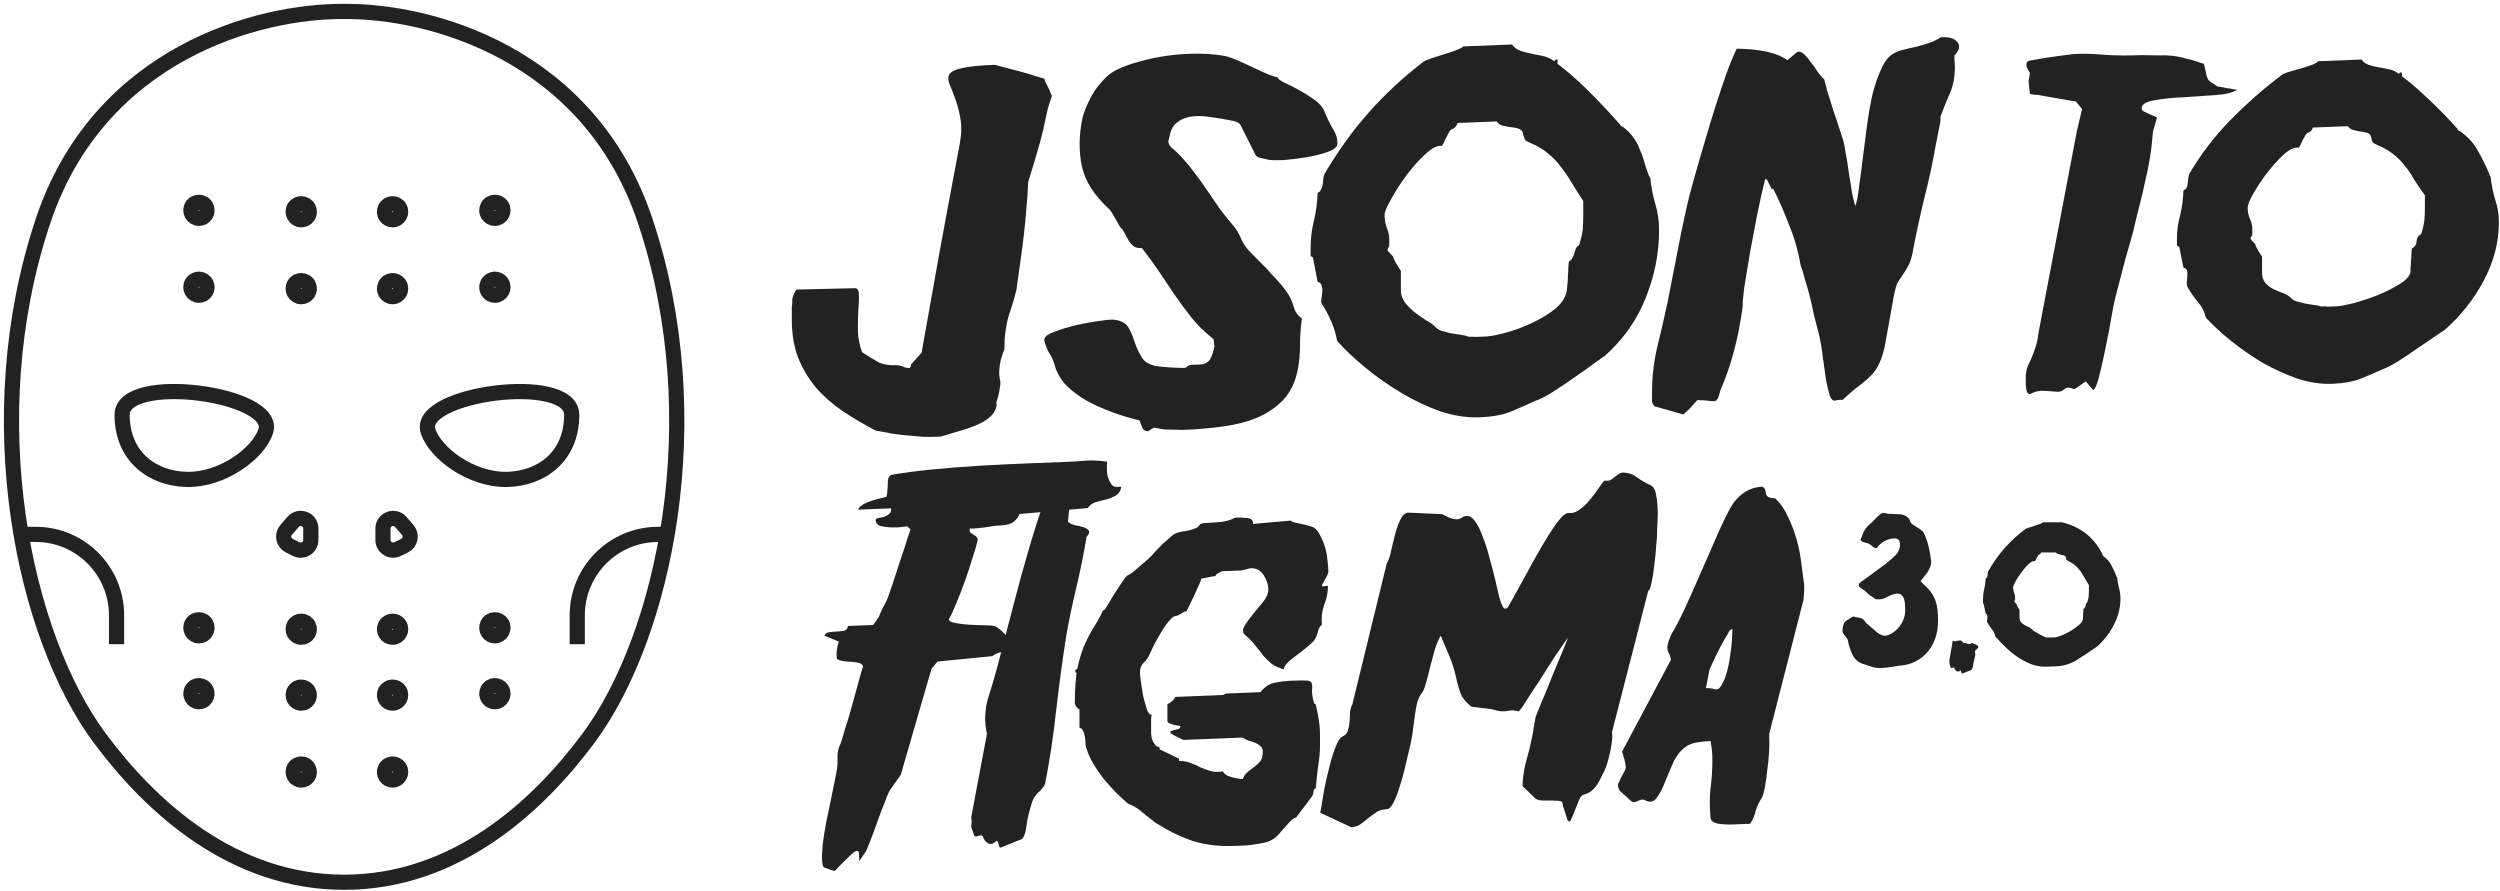 <svg width="247" height="88" viewBox="0 0 247 88" fill="none" xmlns="http://www.w3.org/2000/svg">
<path fill-rule="evenodd" clip-rule="evenodd" d="M34 1.133C25.58 1.05 9.797 5.236 4.253 21.826C-2.293 41.415 2.376 62.835 9.837 72.904C14.932 79.781 23.061 87.165 34 87.165C44.939 87.165 53.068 79.781 58.163 72.904C65.624 62.835 70.293 41.415 63.747 21.826C58.203 5.236 42.42 1.05 34 1.133Z" stroke="#222222" stroke-width="1.5"/>
<path fill-rule="evenodd" clip-rule="evenodd" d="M12.065 40.982C12.065 36.832 27.433 38.882 26.259 42.578C25.549 44.812 21.939 47.444 18.452 47.366C15.074 47.291 12.065 45.132 12.065 40.982Z" stroke="#222222" stroke-width="1.5"/>
<path fill-rule="evenodd" clip-rule="evenodd" d="M56.484 40.982C56.484 36.832 41.116 38.882 42.29 42.578C42.999 44.812 46.609 47.444 50.096 47.366C53.475 47.291 56.484 45.132 56.484 40.982Z" stroke="#222222" stroke-width="1.5"/>
<path d="M28.266 52.36L28.954 51.566C29.56 50.866 30.71 51.295 30.71 52.221V53.355C30.71 54.097 29.931 54.58 29.266 54.251L28.578 53.911C27.992 53.621 27.838 52.855 28.266 52.36Z" stroke="#222222" stroke-width="1.5"/>
<path d="M40.282 52.36L39.595 51.566C38.989 50.866 37.839 51.295 37.839 52.221V53.355C37.839 54.097 38.618 54.58 39.282 54.251L39.97 53.911C40.557 53.621 40.711 52.855 40.282 52.36Z" stroke="#222222" stroke-width="1.5"/>
<path d="M2.194 52.795H3.516C7.934 52.795 11.516 56.377 11.516 60.795V63.649M66.355 52.795H65.032C60.614 52.795 57.032 56.377 57.032 60.795V63.649" stroke="#222222" stroke-width="1.5"/>
<path d="M29.085 20.497C28.753 21.023 29.133 21.71 29.759 21.716C30.352 21.722 30.742 21.106 30.48 20.575C30.204 20.015 29.417 19.971 29.085 20.497Z" stroke="#222222" stroke-width="1.5"/>
<path d="M18.977 61.6C18.645 62.126 19.025 62.812 19.651 62.819C20.244 62.824 20.634 62.208 20.373 61.678C20.096 61.117 19.309 61.073 18.977 61.6Z" stroke="#222222" stroke-width="1.5"/>
<path d="M18.977 20.356C18.645 20.882 19.025 21.569 19.651 21.575C20.244 21.58 20.634 20.965 20.373 20.434C20.096 19.873 19.309 19.829 18.977 20.356Z" stroke="#222222" stroke-width="1.5"/>
<path d="M29.085 75.851C28.753 76.377 29.133 77.064 29.759 77.07C30.352 77.076 30.742 76.46 30.48 75.929C30.204 75.368 29.417 75.324 29.085 75.851Z" stroke="#222222" stroke-width="1.5"/>
<path d="M29.085 68.253C28.753 68.779 29.133 69.466 29.759 69.472C30.352 69.478 30.742 68.862 30.48 68.331C30.204 67.771 29.417 67.727 29.085 68.253Z" stroke="#222222" stroke-width="1.5"/>
<path d="M29.085 61.741C28.753 62.267 29.133 62.954 29.759 62.96C30.352 62.966 30.742 62.35 30.48 61.819C30.204 61.259 29.417 61.215 29.085 61.741Z" stroke="#222222" stroke-width="1.5"/>
<path d="M29.085 28.095C28.753 28.621 29.133 29.308 29.759 29.314C30.352 29.32 30.742 28.703 30.48 28.173C30.204 27.612 29.417 27.568 29.085 28.095Z" stroke="#222222" stroke-width="1.5"/>
<path d="M18.977 68.112C18.645 68.638 19.025 69.325 19.651 69.331C20.244 69.337 20.634 68.721 20.373 68.19C20.096 67.629 19.309 67.585 18.977 68.112Z" stroke="#222222" stroke-width="1.5"/>
<path d="M18.977 27.953C18.645 28.479 19.025 29.166 19.651 29.172C20.244 29.178 20.634 28.562 20.373 28.031C20.096 27.471 19.309 27.427 18.977 27.953Z" stroke="#222222" stroke-width="1.5"/>
<path d="M39.464 20.497C39.796 21.023 39.416 21.71 38.789 21.716C38.196 21.722 37.806 21.106 38.068 20.575C38.344 20.015 39.131 19.971 39.464 20.497Z" stroke="#222222" stroke-width="1.5"/>
<path d="M49.572 61.6C49.904 62.126 49.524 62.812 48.898 62.819C48.304 62.824 47.914 62.208 48.176 61.678C48.452 61.117 49.239 61.073 49.572 61.6Z" stroke="#222222" stroke-width="1.5"/>
<path d="M49.572 20.356C49.904 20.882 49.524 21.569 48.898 21.575C48.304 21.58 47.914 20.965 48.176 20.434C48.452 19.873 49.239 19.829 49.572 20.356Z" stroke="#222222" stroke-width="1.5"/>
<path d="M39.464 75.851C39.796 76.377 39.416 77.064 38.789 77.07C38.196 77.076 37.806 76.46 38.068 75.929C38.344 75.368 39.131 75.324 39.464 75.851Z" stroke="#222222" stroke-width="1.5"/>
<path d="M39.464 68.253C39.796 68.779 39.416 69.466 38.789 69.472C38.196 69.478 37.806 68.862 38.068 68.331C38.344 67.771 39.131 67.727 39.464 68.253Z" stroke="#222222" stroke-width="1.5"/>
<path d="M39.464 61.741C39.796 62.267 39.416 62.954 38.789 62.96C38.196 62.966 37.806 62.35 38.068 61.819C38.344 61.259 39.131 61.215 39.464 61.741Z" stroke="#222222" stroke-width="1.5"/>
<path d="M39.464 28.095C39.796 28.621 39.416 29.308 38.789 29.314C38.196 29.32 37.806 28.703 38.068 28.173C38.344 27.612 39.131 27.568 39.464 28.095Z" stroke="#222222" stroke-width="1.5"/>
<path d="M49.572 68.112C49.904 68.638 49.524 69.325 48.898 69.331C48.304 69.337 47.914 68.721 48.176 68.19C48.452 67.629 49.239 67.585 49.572 68.112Z" stroke="#222222" stroke-width="1.5"/>
<path d="M49.572 27.953C49.904 28.479 49.524 29.166 48.898 29.172C48.304 29.178 47.914 28.562 48.176 28.031C48.452 27.471 49.239 27.427 49.572 27.953Z" stroke="#222222" stroke-width="1.5"/>
<path d="M98.362 39.98C98.362 39.949 98.393 39.856 98.454 39.7C98.516 39.514 98.577 39.312 98.638 39.095C98.699 38.847 98.745 38.6 98.776 38.354C98.837 38.075 98.853 37.829 98.822 37.616C98.73 37.252 98.699 36.9 98.73 36.562C98.761 36.192 98.807 35.868 98.868 35.59C98.96 35.28 99.037 35.032 99.098 34.845C99.19 34.627 99.236 34.518 99.236 34.518C99.236 33.843 99.266 33.29 99.328 32.858C99.389 32.396 99.466 31.963 99.557 31.561C99.68 31.127 99.818 30.692 99.971 30.257C100.124 29.791 100.278 29.233 100.431 28.583C100.584 27.473 100.722 26.486 100.844 25.622C100.967 24.759 101.074 23.927 101.166 23.126C101.258 22.325 101.335 21.525 101.396 20.725C101.488 19.893 101.549 18.986 101.58 18.004C102.101 16.327 102.484 15.039 102.729 14.14C102.974 13.242 103.143 12.545 103.235 12.051C103.357 11.524 103.449 11.107 103.51 10.798C103.602 10.457 103.74 10.022 103.924 9.493C103.924 9.432 103.878 9.327 103.786 9.177C103.725 8.995 103.648 8.814 103.556 8.634C103.464 8.423 103.372 8.242 103.281 8.093C103.219 7.942 103.189 7.836 103.189 7.774C103.127 7.746 102.852 7.665 102.361 7.531C101.871 7.366 101.319 7.204 100.707 7.044C100.124 6.883 99.573 6.736 99.052 6.603C98.561 6.469 98.286 6.403 98.224 6.405C96.846 6.46 95.819 6.561 95.145 6.71C94.501 6.828 94.072 7.013 93.858 7.267C93.674 7.489 93.643 7.797 93.766 8.191C93.919 8.553 94.103 9.021 94.317 9.595C94.532 10.139 94.716 10.806 94.869 11.597C95.022 12.358 95.007 13.232 94.823 14.221C94.149 17.774 93.505 21.219 92.892 24.555C92.31 27.859 91.698 31.287 91.054 34.839L89.997 36.031C89.997 36.215 89.951 36.324 89.859 36.358C89.767 36.362 89.644 36.351 89.491 36.327C89.369 36.27 89.215 36.215 89.031 36.161C88.878 36.105 88.74 36.08 88.618 36.085C87.913 36.113 87.331 36.028 86.871 35.831C86.442 35.603 85.875 35.257 85.171 34.794C84.925 34.129 84.787 33.429 84.757 32.695C84.757 31.928 84.772 31.237 84.803 30.623C84.864 29.976 84.879 29.454 84.849 29.057C84.849 28.658 84.711 28.464 84.435 28.475L78.736 28.607C78.674 28.61 78.582 28.736 78.46 28.986C78.368 29.204 78.306 29.391 78.276 29.545V29.821C78.276 29.974 78.26 30.159 78.23 30.375C78.23 30.59 78.23 30.82 78.23 31.065V31.571C78.23 32.951 78.429 34.185 78.827 35.273C79.256 36.361 79.839 37.35 80.574 38.241C81.309 39.101 82.183 39.88 83.194 40.576C84.236 41.271 85.354 41.932 86.549 42.56C87.193 42.657 87.76 42.758 88.25 42.861C88.771 42.933 89.277 42.99 89.767 43.032C90.257 43.074 90.748 43.116 91.238 43.158C91.759 43.168 92.326 43.161 92.939 43.137C93.796 42.889 94.563 42.659 95.237 42.449C95.911 42.238 96.478 42.017 96.937 41.784C97.428 41.519 97.795 41.244 98.041 40.959C98.316 40.641 98.47 40.252 98.5 39.791L98.362 39.98Z" fill="#222222"/>
<path d="M112.586 41.537C111.698 41.327 110.794 41.056 109.874 40.724C108.986 40.391 108.143 40.01 107.346 39.581C106.55 39.122 105.86 38.597 105.278 38.006C104.726 37.384 104.359 36.708 104.175 35.98C104.052 35.555 103.868 35.164 103.623 34.805C103.409 34.415 103.255 34.007 103.163 33.581L103.209 33.442C103.24 33.226 103.577 32.998 104.221 32.758C104.864 32.518 105.569 32.306 106.335 32.123C107.132 31.938 107.898 31.801 108.633 31.71C109.399 31.588 109.92 31.553 110.196 31.603C110.84 31.7 111.284 31.974 111.529 32.425C111.774 32.875 111.973 33.358 112.127 33.873C112.31 34.387 112.54 34.869 112.816 35.318C113.092 35.767 113.582 36.055 114.287 36.18C114.655 36.227 115.13 36.27 115.712 36.308C116.325 36.346 116.8 36.358 117.137 36.344C117.351 36.121 117.596 36.02 117.872 36.039C118.148 36.029 118.408 36.018 118.654 36.009C118.929 35.998 119.174 35.896 119.389 35.704C119.603 35.511 119.787 35.09 119.941 34.44L119.986 34.254C119.986 34.193 119.971 34.056 119.941 33.842C119.941 33.627 119.895 33.491 119.803 33.434C119.006 32.79 118.316 32.112 117.734 31.399C117.152 30.655 116.6 29.91 116.079 29.164C115.559 28.387 115.038 27.61 114.517 26.833C113.996 26.056 113.429 25.281 112.816 24.508C112.479 24.521 112.218 24.47 112.035 24.355C111.851 24.209 111.698 24.046 111.575 23.867C111.452 23.657 111.33 23.447 111.207 23.237C111.115 23.026 111.008 22.831 110.886 22.652C110.824 22.624 110.732 22.52 110.61 22.341C110.518 22.16 110.411 21.965 110.288 21.755C110.165 21.546 110.043 21.336 109.92 21.126C109.798 20.916 109.69 20.767 109.598 20.678C108.097 19.296 107.193 17.875 106.887 16.415C106.58 14.955 106.595 13.39 106.933 11.721C107.024 11.319 107.178 10.884 107.392 10.415C107.607 9.916 107.852 9.447 108.128 9.006C108.434 8.565 108.771 8.153 109.139 7.771C109.507 7.388 109.905 7.096 110.334 6.896C111.008 6.562 111.774 6.287 112.632 6.069C113.521 5.82 114.425 5.631 115.344 5.503C116.294 5.373 117.229 5.306 118.148 5.301C119.067 5.295 119.91 5.354 120.676 5.477C121.074 5.523 121.503 5.644 121.963 5.841C122.453 6.036 122.928 6.247 123.388 6.475C123.878 6.701 124.368 6.927 124.859 7.153C125.349 7.379 125.809 7.545 126.238 7.651C126.268 7.803 126.498 7.978 126.927 8.176C127.356 8.373 127.831 8.616 128.352 8.902C128.873 9.188 129.379 9.505 129.869 9.854C130.359 10.203 130.696 10.604 130.88 11.056C131.064 11.54 131.324 12.082 131.661 12.682C132.029 13.25 132.182 13.796 132.121 14.32C132.029 14.599 131.677 14.843 131.064 15.051C130.451 15.259 129.762 15.424 128.996 15.546C128.26 15.667 127.525 15.758 126.789 15.817C126.084 15.845 125.594 15.833 125.318 15.783C125.165 15.728 124.935 15.675 124.629 15.626C124.322 15.577 124.123 15.462 124.031 15.281L122.56 12.349C122.438 12.139 122.162 11.997 121.733 11.922C121.335 11.845 121.059 11.795 120.906 11.77C120.354 11.669 119.787 11.584 119.205 11.515C118.654 11.445 118.117 11.45 117.596 11.532C117.106 11.613 116.677 11.798 116.309 12.089C115.942 12.349 115.696 12.772 115.574 13.36C115.513 13.638 115.467 13.839 115.436 13.963C115.436 14.086 115.467 14.207 115.528 14.328C115.589 14.417 115.681 14.521 115.804 14.639C115.957 14.755 116.171 14.946 116.447 15.211C117.091 15.892 117.627 16.53 118.056 17.126C118.516 17.721 118.945 18.318 119.343 18.916C119.741 19.483 120.14 20.065 120.538 20.663C120.967 21.229 121.457 21.838 122.009 22.491C122.285 22.879 122.515 23.299 122.698 23.752C122.913 24.203 123.235 24.635 123.664 25.048C123.909 25.284 124.2 25.579 124.537 25.934C124.874 26.258 125.211 26.612 125.548 26.998C125.916 27.382 126.253 27.752 126.559 28.108C126.866 28.464 127.111 28.792 127.295 29.091C127.54 29.511 127.724 29.948 127.846 30.404C127.969 30.828 128.229 31.186 128.628 31.477C128.505 32.34 128.444 33.201 128.444 34.06C128.444 34.919 128.367 35.75 128.214 36.553C127.969 37.759 127.494 38.743 126.789 39.507C126.084 40.24 125.226 40.826 124.215 41.264C123.235 41.671 122.116 41.96 120.86 42.132C119.634 42.303 118.362 42.414 117.045 42.466C117.014 42.467 116.892 42.472 116.677 42.48C116.493 42.457 116.279 42.45 116.034 42.46C115.788 42.439 115.528 42.434 115.252 42.444C115.007 42.423 114.823 42.4 114.701 42.374L114.103 42.26C114.042 42.231 113.919 42.282 113.735 42.412C113.551 42.542 113.444 42.607 113.414 42.609C113.168 42.618 112.985 42.503 112.862 42.262C112.77 42.021 112.678 41.779 112.586 41.537Z" fill="#222222"/>
<path d="M132.11 33.686C131.987 33.016 131.803 32.395 131.558 31.822C131.313 31.249 131.022 30.693 130.685 30.154C130.562 30.036 130.516 29.854 130.547 29.608C130.577 29.361 130.608 29.13 130.639 28.914C130.669 28.667 130.654 28.453 130.593 28.272C130.562 28.058 130.424 27.91 130.179 27.828L129.719 25.454L129.49 25.279V24.543C129.49 23.592 129.597 22.683 129.811 21.816C130.026 20.949 130.148 20.024 130.179 19.042C130.332 19.005 130.44 18.909 130.501 18.753C130.593 18.596 130.654 18.425 130.685 18.24C130.715 18.055 130.731 17.87 130.731 17.686C130.761 17.501 130.807 17.331 130.869 17.175C132.156 14.978 133.596 12.974 135.189 11.163C136.783 9.352 138.591 7.671 140.613 6.12C140.736 6.023 140.996 5.906 141.394 5.767C141.823 5.628 142.268 5.488 142.727 5.347C143.187 5.206 143.585 5.068 143.923 4.932C144.29 4.795 144.505 4.679 144.566 4.585L149.392 4.395C149.576 4.664 149.837 4.868 150.174 5.008C150.511 5.118 150.863 5.211 151.231 5.289C151.629 5.365 152.012 5.442 152.38 5.52C152.748 5.597 153.069 5.723 153.345 5.896C154.51 6.739 155.659 7.721 156.793 8.842C157.926 9.963 159.014 11.116 160.056 12.302C160.056 12.302 160.087 12.347 160.148 12.436C160.209 12.495 160.271 12.524 160.332 12.521C160.761 12.842 161.098 13.181 161.343 13.54C161.619 13.897 161.833 14.287 161.987 14.71C162.17 15.102 162.324 15.525 162.446 15.98C162.569 16.405 162.722 16.859 162.906 17.342C162.906 17.342 162.921 17.372 162.952 17.432C162.982 17.492 163.013 17.537 163.044 17.567C163.136 18.483 163.304 19.35 163.549 20.169C163.795 20.987 163.917 21.841 163.917 22.73C163.917 25.03 163.473 27.271 162.584 29.453C161.726 31.633 160.378 33.541 158.539 35.178C158.509 35.179 158.202 35.39 157.62 35.812C157.068 36.232 156.41 36.703 155.643 37.223C154.908 37.743 154.157 38.248 153.391 38.738C152.656 39.196 152.104 39.478 151.736 39.585C150.848 39.988 150.005 40.358 149.208 40.696C148.442 41.002 147.431 41.18 146.175 41.23C144.949 41.278 143.662 41.083 142.314 40.645C140.996 40.176 139.709 39.567 138.453 38.819C137.196 38.071 136.017 37.243 134.913 36.336C133.81 35.429 132.876 34.545 132.11 33.686ZM137.074 24.705C137.104 24.765 137.196 24.884 137.35 25.062C137.503 25.209 137.595 25.298 137.625 25.327C137.687 25.57 137.825 25.856 138.039 26.185C138.254 26.514 138.376 26.709 138.407 26.769V28.885C138.468 29.312 138.637 29.688 138.912 30.015C139.188 30.341 139.495 30.636 139.832 30.899C140.169 31.161 140.521 31.408 140.889 31.639C141.257 31.839 141.563 32.057 141.808 32.293C141.931 32.441 142.13 32.572 142.406 32.684C142.712 32.764 143.019 32.843 143.325 32.923C143.662 32.971 143.984 33.02 144.29 33.069C144.627 33.118 144.903 33.183 145.118 33.267C145.21 33.263 145.47 33.269 145.899 33.282C146.328 33.265 146.634 33.253 146.818 33.246C147.217 33.23 147.829 33.114 148.657 32.898C149.515 32.68 150.373 32.37 151.231 31.969C152.12 31.566 152.916 31.09 153.621 30.541C154.326 29.961 154.724 29.317 154.816 28.608C154.816 28.516 154.831 28.347 154.862 28.1C154.893 27.854 154.908 27.577 154.908 27.27C154.939 26.962 154.954 26.671 154.954 26.395C154.985 26.117 155 25.933 155 25.841C155.184 25.741 155.306 25.614 155.368 25.458C155.46 25.301 155.521 25.146 155.552 24.991C155.613 24.835 155.659 24.695 155.689 24.572C155.751 24.416 155.858 24.304 156.011 24.237C156.226 23.554 156.348 23.012 156.379 22.613C156.41 22.182 156.425 21.706 156.425 21.185V19.851C155.965 19.163 155.567 18.535 155.23 17.966C154.893 17.396 154.54 16.889 154.173 16.443C153.836 15.966 153.422 15.537 152.932 15.158C152.472 14.747 151.859 14.387 151.093 14.08C150.909 13.995 150.787 13.924 150.725 13.865C150.664 13.775 150.618 13.685 150.587 13.594C150.557 13.503 150.526 13.412 150.495 13.322C150.495 13.199 150.449 13.063 150.358 12.913C150.235 12.795 150.066 12.71 149.852 12.657C149.637 12.604 149.392 12.568 149.117 12.548C148.871 12.496 148.626 12.444 148.381 12.393C148.167 12.309 147.998 12.178 147.875 11.999L144.014 12.15C143.923 12.43 143.769 12.62 143.555 12.72C143.34 12.79 143.187 12.95 143.095 13.198C143.034 13.293 142.927 13.496 142.773 13.809C142.651 14.121 142.544 14.324 142.452 14.42C142.023 14.345 141.486 14.611 140.843 15.219C140.199 15.796 139.571 16.496 138.958 17.317C138.376 18.107 137.871 18.893 137.442 19.677C137.013 20.429 136.798 20.944 136.798 21.22C136.798 21.71 136.875 22.152 137.028 22.545C137.181 22.907 137.258 23.272 137.258 23.64V24.284C137.258 24.284 137.227 24.346 137.166 24.471C137.104 24.596 137.074 24.674 137.074 24.705ZM153.805 5.878C153.866 5.875 153.897 5.951 153.897 6.104C153.897 6.257 153.866 6.335 153.805 6.338C153.652 6.344 153.575 6.27 153.575 6.117C153.575 5.963 153.652 5.884 153.805 5.878Z" fill="#222222"/>
<path d="M163.221 38.72C163.221 37.248 163.39 35.784 163.727 34.33C164.094 32.843 164.447 31.311 164.784 29.734C164.937 28.962 165.106 28.096 165.29 27.138C165.473 26.18 165.657 25.238 165.841 24.311C166.025 23.353 166.209 22.456 166.393 21.621C166.577 20.755 166.745 20.013 166.898 19.393C167.021 18.928 167.189 18.308 167.404 17.533C167.618 16.758 167.864 15.905 168.139 14.975C168.415 14.044 168.706 13.066 169.013 12.042C169.319 11.018 169.626 10.055 169.932 9.154C170.238 8.222 170.53 7.383 170.805 6.636C171.112 5.857 171.372 5.249 171.587 4.811C173.946 4.841 175.616 5.22 176.597 5.948L177.516 5.176C177.7 5.046 177.914 5.084 178.16 5.289C178.405 5.494 178.65 5.776 178.895 6.134C179.171 6.46 179.416 6.803 179.63 7.163C179.876 7.491 180.075 7.713 180.228 7.829C180.289 8.072 180.397 8.482 180.55 9.059C180.734 9.604 180.917 10.194 181.101 10.831C181.316 11.436 181.515 12.026 181.699 12.602C181.883 13.146 182.005 13.525 182.067 13.737C182.159 13.979 182.25 14.42 182.342 15.06C182.465 15.669 182.572 16.339 182.664 17.072C182.787 17.772 182.894 18.443 182.986 19.083C183.108 19.692 183.216 20.117 183.308 20.358C183.461 19.923 183.583 19.29 183.675 18.458C183.798 17.595 183.921 16.654 184.043 15.638C184.166 14.621 184.304 13.557 184.457 12.447C184.61 11.307 184.794 10.257 185.008 9.298C185.253 8.337 185.545 7.498 185.882 6.779C186.219 6.03 186.632 5.523 187.123 5.259C187.429 5.093 187.766 4.973 188.134 4.897C188.532 4.789 188.931 4.697 189.329 4.62C189.758 4.511 190.172 4.387 190.57 4.249C190.999 4.11 191.382 3.926 191.719 3.698C191.995 3.656 192.271 3.661 192.547 3.712C192.853 3.761 193.098 3.874 193.282 4.051C193.466 4.197 193.558 4.392 193.558 4.638C193.558 4.883 193.405 5.165 193.098 5.484C193.098 5.514 193.098 5.668 193.098 5.944C193.129 6.219 193.144 6.433 193.144 6.586C193.144 7.567 192.991 8.417 192.684 9.134C192.378 9.821 192.056 10.615 191.719 11.518V11.978L191.26 14.296C190.953 16.056 190.57 17.834 190.11 19.631C189.681 21.396 189.298 23.174 188.961 24.966C188.839 25.584 188.685 26.035 188.502 26.318C188.348 26.6 188.195 26.852 188.042 27.073C187.889 27.293 187.72 27.545 187.536 27.828C187.383 28.11 187.245 28.561 187.123 29.179L186.203 34.275C186.02 35.049 185.82 35.639 185.606 36.046C185.422 36.421 185.177 36.768 184.87 37.087C184.595 37.374 184.227 37.695 183.767 38.05C183.308 38.375 182.741 38.857 182.067 39.497C182.005 39.5 181.883 39.505 181.699 39.512C181.546 39.518 181.438 39.537 181.377 39.57C181.132 39.641 180.933 39.48 180.78 39.088C180.657 38.694 180.534 38.178 180.412 37.538C180.32 36.867 180.213 36.105 180.09 35.251C179.998 34.396 179.845 33.543 179.63 32.693C179.477 32.147 179.324 31.555 179.171 30.917C179.048 30.278 178.91 29.67 178.757 29.093C178.604 28.517 178.451 27.986 178.298 27.501C178.175 26.985 178.052 26.591 177.93 26.32C177.685 24.888 177.302 23.538 176.781 22.271C176.29 20.971 175.754 19.751 175.172 18.608C175.111 18.733 175.049 18.72 174.988 18.569C174.927 18.418 174.85 18.268 174.758 18.118C174.697 17.937 174.62 17.802 174.528 17.713C174.467 17.624 174.406 17.688 174.345 17.905C174.13 18.772 173.885 19.87 173.609 21.2C173.364 22.497 173.119 23.795 172.874 25.092C172.659 26.358 172.475 27.485 172.322 28.472C172.2 29.458 172.154 30.058 172.184 30.271C171.939 32.029 171.633 33.559 171.265 34.862C170.928 36.132 170.499 37.36 169.978 38.546C169.978 38.577 169.932 38.747 169.84 39.058C169.748 39.368 169.626 39.557 169.472 39.624C169.442 39.625 169.334 39.63 169.151 39.637C168.967 39.613 168.768 39.59 168.553 39.568C168.369 39.545 168.185 39.537 168.001 39.544C167.818 39.52 167.71 39.525 167.68 39.556C167.649 39.588 167.557 39.684 167.404 39.843C167.281 39.971 167.143 40.13 166.99 40.32C166.837 40.479 166.684 40.623 166.531 40.752C166.408 40.879 166.331 40.944 166.301 40.945L163.451 40.137C163.267 39.899 163.191 39.687 163.221 39.502C163.221 39.318 163.221 39.057 163.221 38.72Z" fill="#222222"/>
<path d="M200.558 9.285C200.588 9.284 200.742 9.308 201.017 9.359C201.293 9.379 201.431 9.388 201.431 9.388C201.799 9.466 202.289 9.554 202.902 9.653C203.515 9.751 204.02 9.839 204.419 9.915C204.817 9.991 205.047 10.028 205.108 10.026L205.706 10.784L205.2 12.92L201.385 32.988C201.324 33.573 201.216 34.053 201.063 34.427C200.941 34.8 200.818 35.127 200.696 35.407C200.573 35.688 200.45 35.954 200.328 36.204C200.236 36.453 200.175 36.746 200.144 37.085C200.144 37.269 200.144 37.484 200.144 37.729C200.144 37.974 200.159 38.204 200.19 38.417C200.221 38.631 200.282 38.782 200.374 38.87C200.466 38.958 200.588 38.953 200.742 38.855C201.14 38.656 201.584 38.577 202.074 38.619C202.565 38.661 202.978 38.691 203.316 38.708C203.561 38.699 203.729 38.646 203.821 38.55C204.005 38.39 204.158 38.307 204.281 38.303C204.403 38.298 204.511 38.309 204.603 38.336C204.694 38.363 204.771 38.391 204.832 38.419C204.924 38.446 205.016 38.427 205.108 38.362L206.073 37.68L206.717 38.437C206.809 38.587 206.916 38.521 207.039 38.24C207.192 37.927 207.33 37.493 207.452 36.936C207.606 36.347 207.759 35.682 207.912 34.94C208.065 34.198 208.218 33.44 208.372 32.668C208.525 31.864 208.663 31.092 208.785 30.352C208.939 29.61 209.092 28.975 209.245 28.447C209.276 28.293 209.368 27.937 209.521 27.379C209.674 26.821 209.827 26.232 209.98 25.613C210.164 24.961 210.333 24.372 210.486 23.845C210.639 23.317 210.731 22.992 210.762 22.868C210.976 21.909 211.191 21.026 211.405 20.221C211.62 19.384 211.804 18.595 211.957 17.853C212.141 17.079 212.294 16.322 212.416 15.581C212.539 14.84 212.631 14.054 212.692 13.224C212.692 13.071 212.754 12.808 212.876 12.435C212.999 12.031 213.075 11.752 213.106 11.598C212.983 11.541 212.723 11.429 212.325 11.26C211.926 11.092 211.696 10.963 211.635 10.873L211.589 10.691C211.62 10.291 212.049 10.029 212.876 9.905C213.734 9.748 214.699 9.649 215.772 9.607C216.875 9.533 217.932 9.461 218.943 9.39C219.955 9.32 220.644 9.14 221.012 8.849C220.981 8.85 220.859 8.84 220.644 8.818C220.46 8.763 220.246 8.726 220.001 8.705C219.786 8.652 219.587 8.614 219.403 8.59C219.219 8.567 219.127 8.555 219.127 8.555C218.79 8.354 218.56 8.209 218.438 8.122C218.315 8.035 218.223 7.947 218.162 7.857C218.101 7.737 218.039 7.571 217.978 7.358C217.948 7.145 217.871 6.795 217.748 6.309C217.044 6.061 216.446 5.885 215.956 5.782C215.496 5.646 215.052 5.557 214.623 5.512C214.224 5.466 213.795 5.453 213.336 5.471C212.876 5.458 212.294 5.45 211.589 5.447C210.21 5.501 208.954 5.49 207.82 5.411C206.717 5.301 205.706 5.28 204.786 5.347C204.174 5.432 203.53 5.519 202.856 5.606C202.212 5.693 201.477 5.814 200.65 5.969C200.404 6.009 200.267 6.092 200.236 6.215C200.205 6.339 200.205 6.477 200.236 6.629C200.297 6.75 200.358 6.87 200.42 6.99C200.512 7.109 200.558 7.184 200.558 7.215L200.42 8.048L200.558 9.285Z" fill="#222222"/>
<path d="M217.931 31.372C217.809 30.794 217.548 30.283 217.15 29.839C216.782 29.393 216.46 28.931 216.184 28.451C216.093 28.332 216.047 28.18 216.047 27.996C216.077 27.78 216.093 27.58 216.093 27.396C216.123 27.18 216.123 26.981 216.093 26.798C216.062 26.616 215.939 26.498 215.725 26.445L215.311 24.391L215.081 24.262V23.618C215.081 22.79 215.189 22.004 215.403 21.259C215.587 20.486 215.694 19.669 215.725 18.809C215.97 18.738 216.108 18.518 216.139 18.149C216.169 17.779 216.215 17.471 216.276 17.223C217.41 15.277 218.774 13.491 220.367 11.864C221.991 10.206 223.692 8.713 225.469 7.386C225.592 7.289 225.837 7.188 226.205 7.081C226.572 6.975 226.956 6.868 227.354 6.76C227.783 6.62 228.151 6.499 228.457 6.395C228.794 6.259 228.978 6.144 229.009 6.051L233.329 5.881C233.482 6.12 233.712 6.295 234.019 6.406C234.325 6.517 234.647 6.596 234.984 6.644C235.321 6.692 235.643 6.756 235.949 6.836C236.286 6.884 236.577 6.996 236.823 7.17C237.834 7.897 238.845 8.746 239.856 9.719C240.898 10.69 241.879 11.694 242.798 12.731C242.798 12.731 242.813 12.777 242.844 12.867C242.905 12.926 242.966 12.954 243.028 12.952C243.825 13.503 244.422 14.155 244.82 14.906C245.249 15.655 245.632 16.438 245.97 17.253C245.97 17.253 245.97 17.283 245.97 17.345C246 17.374 246.031 17.403 246.061 17.433C246.153 18.227 246.307 18.987 246.521 19.715C246.766 20.41 246.889 21.157 246.889 21.954C246.889 23.948 246.383 25.884 245.372 27.764C244.391 29.612 243.089 31.242 241.465 32.656C241.434 32.657 241.159 32.836 240.638 33.194C240.117 33.552 239.519 33.959 238.845 34.414C238.202 34.869 237.543 35.309 236.869 35.734C236.225 36.127 235.735 36.377 235.398 36.482C234.601 36.85 233.85 37.171 233.145 37.444C232.441 37.717 231.537 37.876 230.434 37.919C229.33 37.962 228.181 37.793 226.986 37.41C225.822 36.996 224.673 36.474 223.539 35.844C222.436 35.182 221.394 34.456 220.413 33.667C219.433 32.877 218.605 32.112 217.931 31.372ZM222.344 23.563C222.374 23.623 222.451 23.727 222.574 23.876C222.696 23.994 222.773 24.067 222.803 24.097C222.865 24.309 222.987 24.565 223.171 24.864C223.355 25.133 223.462 25.297 223.493 25.358V27.152C223.554 27.548 223.692 27.849 223.907 28.055C224.121 28.262 224.366 28.436 224.642 28.578C224.948 28.72 225.255 28.846 225.561 28.956C225.868 29.067 226.128 29.225 226.343 29.432C226.465 29.58 226.649 29.696 226.894 29.778C227.139 29.83 227.4 29.896 227.676 29.977C227.982 30.027 228.273 30.076 228.549 30.127C228.855 30.146 229.116 30.197 229.33 30.28C229.361 30.279 229.438 30.276 229.56 30.271C229.683 30.266 229.821 30.276 229.974 30.301C230.127 30.295 230.28 30.289 230.434 30.283C230.587 30.277 230.709 30.272 230.801 30.268C231.138 30.255 231.69 30.157 232.456 29.974C233.253 29.758 234.049 29.497 234.846 29.189C235.673 28.85 236.409 28.484 237.052 28.091C237.696 27.698 238.064 27.3 238.156 26.898C238.156 26.836 238.156 26.698 238.156 26.483C238.186 26.268 238.202 26.037 238.202 25.792C238.232 25.515 238.247 25.269 238.247 25.054C238.278 24.807 238.293 24.638 238.293 24.546C238.6 24.381 238.753 24.145 238.753 23.838C238.784 23.5 238.937 23.264 239.213 23.13C239.397 22.54 239.504 22.061 239.534 21.691C239.565 21.322 239.58 20.907 239.58 20.448V19.297C239.151 18.701 238.784 18.163 238.477 17.685C238.202 17.174 237.895 16.726 237.558 16.341C237.252 15.924 236.884 15.555 236.455 15.234C236.026 14.883 235.474 14.568 234.8 14.287C234.616 14.203 234.494 14.131 234.432 14.072C234.402 14.012 234.371 13.951 234.34 13.891C234.34 13.799 234.325 13.723 234.295 13.663C234.295 13.571 234.249 13.45 234.157 13.301C234.065 13.182 233.911 13.111 233.697 13.089C233.513 13.035 233.299 12.997 233.053 12.976C232.839 12.923 232.624 12.87 232.41 12.817C232.226 12.732 232.073 12.616 231.95 12.467L228.503 12.603C228.442 12.851 228.304 13.009 228.089 13.079C227.905 13.148 227.768 13.306 227.676 13.555C227.614 13.619 227.522 13.791 227.4 14.072C227.277 14.353 227.185 14.525 227.124 14.589C226.726 14.513 226.235 14.731 225.653 15.245C225.102 15.757 224.55 16.361 223.998 17.058C223.478 17.753 223.018 18.446 222.62 19.136C222.252 19.794 222.068 20.246 222.068 20.492C222.068 20.921 222.145 21.301 222.298 21.633C222.451 21.964 222.528 22.298 222.528 22.636V23.188C222.528 23.188 222.497 23.25 222.436 23.375C222.374 23.47 222.344 23.532 222.344 23.563ZM237.236 7.154C237.298 7.151 237.328 7.227 237.328 7.38C237.328 7.503 237.298 7.565 237.236 7.568C237.083 7.574 237.006 7.515 237.006 7.393C237.006 7.239 237.083 7.16 237.236 7.154Z" fill="#222222"/>
<path d="M81.644 85.757C81.705 85.816 81.843 85.872 82.057 85.924C82.302 86.007 82.44 86.047 82.471 86.046C82.501 86.045 82.639 85.902 82.885 85.616C83.13 85.361 83.39 85.106 83.666 84.849C83.942 84.562 84.187 84.338 84.401 84.176C84.647 84.013 84.8 84.038 84.861 84.25L84.907 85.076L85.597 84.037C85.842 83.445 86.087 82.822 86.332 82.169C86.577 81.484 86.807 80.847 87.021 80.255C87.266 79.663 87.466 79.149 87.619 78.714C87.803 78.277 87.941 78.011 88.033 77.916L88.998 76.544L92.031 66.075L92.629 65.361L98.053 64.826C98.237 64.665 98.467 64.549 98.742 64.477C99.049 64.373 99.34 64.3 99.616 64.259C99.891 64.186 100.121 64.116 100.305 64.047C100.52 63.947 100.642 63.82 100.673 63.665C100.305 63.587 100.014 63.446 99.799 63.239C99.616 63.032 99.432 62.825 99.248 62.617C99.064 62.41 98.865 62.233 98.65 62.089C98.467 61.912 98.206 61.815 97.869 61.797C97.532 61.78 97.103 61.766 96.582 61.756C96.092 61.744 95.632 61.717 95.203 61.672C94.774 61.627 94.406 61.565 94.1 61.485C93.824 61.404 93.717 61.286 93.778 61.13C93.962 60.816 94.192 60.316 94.468 59.631C94.774 58.913 95.065 58.166 95.341 57.389C95.617 56.611 95.862 55.865 96.076 55.152C96.322 54.406 96.49 53.832 96.582 53.43C96.613 53.275 96.582 53.154 96.49 53.065C96.429 52.976 96.337 52.903 96.214 52.846C96.122 52.789 96.03 52.731 95.939 52.673C95.847 52.615 95.801 52.525 95.801 52.403V52.218C96.168 52.235 96.643 52.201 97.225 52.117C97.808 52.002 98.344 51.935 98.834 51.915C99.447 51.891 99.891 51.767 100.167 51.541C100.474 51.284 100.658 51.031 100.719 50.783L107.476 50.196C107.659 49.913 107.92 49.718 108.257 49.613C108.625 49.507 108.977 49.416 109.314 49.342C109.682 49.235 110.004 49.1 110.279 48.936C110.555 48.772 110.724 48.489 110.785 48.088L110.371 48.104C110.065 48.116 109.85 47.986 109.728 47.715C109.636 47.566 109.544 47.37 109.452 47.128C109.391 46.855 109.36 46.61 109.36 46.396C109.36 46.181 109.36 45.997 109.36 45.844C109.391 45.689 109.406 45.612 109.406 45.612C108.487 45.495 107.767 45.462 107.246 45.513C106.725 45.564 106.112 45.603 105.407 45.631C104.243 45.677 102.91 45.729 101.408 45.788C99.907 45.847 98.359 45.923 96.766 46.017C95.172 46.11 93.61 46.233 92.078 46.385C90.576 46.536 89.243 46.711 88.079 46.91C87.925 46.977 87.818 47.104 87.757 47.291C87.726 47.476 87.711 47.676 87.711 47.89C87.711 48.074 87.695 48.29 87.665 48.536C87.665 48.751 87.634 48.936 87.573 49.092C86.378 49.353 85.597 49.614 85.229 49.874C84.892 50.102 84.754 50.261 84.815 50.35L88.033 50.224C88.063 50.468 88.002 50.654 87.849 50.783C87.695 50.912 87.512 51.011 87.297 51.081C87.113 51.118 86.93 51.156 86.746 51.194C86.592 51.231 86.516 51.295 86.516 51.387C86.516 51.663 86.669 51.857 86.975 51.967C87.312 52.046 87.665 52.093 88.033 52.11C88.431 52.125 88.783 52.111 89.09 52.068C89.427 52.024 89.611 52.002 89.641 52.001L89.963 52.31C89.963 52.31 89.856 52.621 89.641 53.242C89.457 53.863 89.228 54.562 88.952 55.34C88.707 56.116 88.462 56.877 88.216 57.623C87.971 58.337 87.803 58.819 87.711 59.068C87.68 59.162 87.619 59.302 87.527 59.49C87.435 59.647 87.343 59.819 87.251 60.006C87.159 60.194 87.067 60.382 86.975 60.569C86.914 60.725 86.868 60.849 86.838 60.943C86.776 61.037 86.669 61.195 86.516 61.415C86.363 61.636 86.271 61.747 86.24 61.748L83.758 61.846C83.758 62.091 83.635 62.249 83.39 62.32C83.176 62.359 82.946 62.384 82.701 62.393C82.394 62.405 82.118 62.431 81.873 62.472C81.659 62.511 81.521 62.624 81.46 62.81L82.885 63.398C82.762 63.679 82.685 64.05 82.655 64.511C82.655 64.94 82.685 65.154 82.747 65.151C83.022 65.263 83.298 65.329 83.574 65.349C83.85 65.369 84.11 65.389 84.355 65.41C84.601 65.431 84.8 65.469 84.953 65.525C85.106 65.58 85.213 65.683 85.275 65.834C85.213 65.99 85.076 66.455 84.861 67.23C84.647 68.005 84.417 68.843 84.172 69.741C83.926 70.64 83.681 71.463 83.436 72.208C83.222 72.953 83.099 73.356 83.068 73.419C82.854 73.856 82.747 74.275 82.747 74.673C82.747 75.041 82.747 75.317 82.747 75.501C82.747 75.685 82.685 76.087 82.563 76.705C82.44 77.292 82.302 77.972 82.149 78.745C81.996 79.518 81.827 80.322 81.644 81.157C81.49 81.991 81.368 82.762 81.276 83.471C81.215 84.148 81.199 84.701 81.23 85.129C81.26 85.588 81.398 85.797 81.644 85.757Z" fill="#222222"/>
<path d="M96.181 82.334C96.212 82.578 96.319 82.681 96.503 82.643C96.656 82.576 96.809 82.539 96.963 82.533C96.993 82.532 97.039 82.561 97.1 82.62C97.192 82.953 97.376 83.191 97.652 83.334C97.928 83.446 98.188 83.359 98.433 83.073C98.556 83.068 98.633 83.188 98.663 83.432C98.725 83.675 98.786 83.78 98.847 83.747L101.008 82.88C101.222 82.596 101.36 82.161 101.421 81.576C101.483 80.991 101.651 80.263 101.927 79.394C102.019 79.084 102.126 78.849 102.249 78.691C102.371 78.502 102.494 78.36 102.616 78.263C102.77 78.134 102.892 78.007 102.984 77.88C103.107 77.753 103.199 77.596 103.26 77.409C103.719 75.091 104.087 72.639 104.363 70.052C104.669 67.433 105.006 64.967 105.374 62.652C105.619 61.263 105.941 59.732 106.339 58.06C106.738 56.389 107.075 54.72 107.351 53.053C107.596 52.767 107.672 52.565 107.58 52.446C107.489 52.296 107.32 52.18 107.075 52.098C106.83 52.015 106.554 51.949 106.247 51.9C105.941 51.82 105.696 51.707 105.512 51.561L105.834 48.19C105.864 47.944 105.818 47.823 105.696 47.828C105.573 47.802 105.42 47.839 105.236 47.938C105.052 48.006 104.869 48.106 104.685 48.236C104.531 48.334 104.424 48.384 104.363 48.386C103.873 48.467 103.582 48.586 103.49 48.742C103.398 48.899 103.275 49.196 103.122 49.631C102.57 51.217 102.049 52.862 101.559 54.568C101.069 56.243 100.609 57.918 100.18 59.59C99.751 61.263 99.322 62.906 98.893 64.517C98.495 66.097 98.066 67.601 97.606 69.03C97.545 69.247 97.484 69.51 97.422 69.819C97.392 70.127 97.361 70.45 97.33 70.788C97.33 71.095 97.346 71.401 97.376 71.707C97.407 72.012 97.453 72.271 97.514 72.483L95.951 80.779C95.982 80.839 95.997 80.992 95.997 81.237C95.967 81.483 95.951 81.637 95.951 81.699L96.181 82.334Z" fill="#222222"/>
<path d="M111.432 79.388C111.064 79.066 110.666 78.698 110.237 78.285C109.839 77.872 109.44 77.427 109.042 76.952C108.674 76.476 108.337 75.983 108.031 75.474C107.724 74.965 107.495 74.452 107.341 73.937C107.311 73.877 107.28 73.74 107.249 73.527C107.249 73.312 107.234 73.098 107.203 72.885C107.173 72.64 107.111 72.428 107.02 72.248C106.928 72.037 106.805 71.919 106.652 71.894V70.1C106.437 69.986 106.284 69.793 106.192 69.52C106.192 68.048 106.284 66.849 106.468 65.921C106.682 64.962 106.943 64.155 107.249 63.499C107.556 62.843 107.862 62.279 108.169 61.807C108.475 61.334 108.751 60.818 108.996 60.256C108.996 60.409 109.103 60.313 109.318 59.967C109.532 59.622 109.777 59.213 110.053 58.742C110.36 58.27 110.651 57.83 110.927 57.42C111.202 57.011 111.402 56.804 111.524 56.799C111.555 56.797 111.677 56.716 111.892 56.554C112.137 56.361 112.382 56.152 112.627 55.927C112.903 55.702 113.148 55.493 113.363 55.3C113.577 55.077 113.715 54.949 113.776 54.916C113.838 54.852 113.96 54.71 114.144 54.488C114.359 54.265 114.496 54.121 114.558 54.058C114.65 53.962 114.757 53.85 114.879 53.723C115.033 53.594 115.186 53.465 115.339 53.337C115.492 53.208 115.615 53.096 115.707 53C115.829 52.904 115.906 52.839 115.937 52.807C116.212 52.643 116.58 52.537 117.04 52.488C117.53 52.407 117.944 52.284 118.281 52.117C118.312 52.116 118.373 52.052 118.465 51.926C118.557 51.8 118.633 51.735 118.695 51.733C118.756 51.7 118.94 51.677 119.246 51.665C119.675 51.648 120.135 51.615 120.625 51.565C121.115 51.515 121.59 51.374 122.05 51.141C122.448 51.126 122.847 51.141 123.245 51.186C123.643 51.232 123.827 51.424 123.797 51.763L127.566 51.431C127.566 51.492 127.658 51.55 127.841 51.604C128.056 51.657 128.286 51.709 128.531 51.761C128.807 51.811 129.067 51.877 129.312 51.96C129.557 52.011 129.726 52.066 129.818 52.124C130.094 52.328 130.308 52.611 130.461 52.973C130.645 53.303 130.799 53.68 130.921 54.105C131.044 54.498 131.12 54.91 131.151 55.338C131.212 55.764 131.243 56.162 131.243 56.53C131.243 56.561 131.212 56.654 131.151 56.81C131.09 56.935 131.013 57.076 130.921 57.233C130.829 57.39 130.753 57.531 130.691 57.656C130.63 57.781 130.599 57.843 130.599 57.843C130.599 57.905 130.63 57.934 130.691 57.932C130.753 57.929 130.814 57.927 130.875 57.924C130.967 57.89 131.044 57.872 131.105 57.869C131.166 57.867 131.197 57.897 131.197 57.958C131.197 58.571 131.074 59.174 130.829 59.766C130.615 60.357 130.538 61.004 130.599 61.707C130.446 61.867 130.339 62.024 130.278 62.18C130.247 62.304 130.201 62.459 130.14 62.645C130.109 62.8 130.032 62.972 129.91 63.16C129.787 63.349 129.588 63.556 129.312 63.782C128.822 64.2 128.286 64.62 127.704 65.041C127.152 65.461 126.861 65.826 126.83 66.133C126.309 65.97 125.911 65.786 125.635 65.582C125.359 65.348 125.099 65.097 124.854 64.831C124.639 64.533 124.394 64.22 124.118 63.894C123.873 63.536 123.505 63.151 123.015 62.741C122.77 62.536 122.739 62.261 122.923 61.917C123.138 61.54 123.414 61.146 123.751 60.734C124.118 60.291 124.471 59.863 124.808 59.451C125.145 59.008 125.313 58.618 125.313 58.281C125.313 57.79 125.16 57.306 124.854 56.827C124.547 56.348 124.118 56.12 123.567 56.142C123.505 56.144 123.337 56.181 123.061 56.254C122.785 56.326 122.617 56.363 122.556 56.365L120.809 56.434C120.748 56.436 120.656 56.471 120.533 56.537C120.411 56.603 120.319 56.653 120.257 56.686C120.227 56.687 120.181 56.735 120.119 56.829C120.089 56.892 120.073 56.923 120.073 56.923C119.951 56.928 119.706 56.968 119.338 57.044C119.001 57.118 118.786 57.157 118.695 57.161C118.695 57.222 118.618 57.425 118.465 57.768C118.312 58.111 118.143 58.486 117.959 58.892C117.775 59.267 117.607 59.611 117.454 59.924C117.3 60.236 117.224 60.393 117.224 60.393C117.07 60.399 116.887 60.483 116.672 60.645C116.458 60.776 116.304 60.843 116.212 60.846C115.998 60.855 115.753 61.033 115.477 61.381C115.201 61.699 114.941 62.077 114.696 62.516C114.45 62.924 114.221 63.332 114.006 63.739C113.822 64.145 113.684 64.442 113.592 64.629C113.439 64.973 113.24 65.257 112.995 65.481C112.75 65.705 112.627 66.032 112.627 66.461C112.627 66.584 112.658 66.874 112.719 67.332C112.78 67.789 112.857 68.277 112.949 68.795C113.072 69.281 113.194 69.721 113.317 70.114C113.47 70.476 113.623 70.639 113.776 70.602C113.776 70.694 113.761 70.848 113.73 71.064C113.73 71.279 113.73 71.509 113.73 71.754C113.73 71.999 113.73 72.229 113.73 72.444C113.761 72.657 113.776 72.795 113.776 72.856C113.776 72.918 113.822 73.054 113.914 73.265C114.037 73.444 114.129 73.578 114.19 73.668C114.19 73.699 114.236 73.728 114.328 73.755C114.45 73.78 114.527 73.808 114.558 73.838C114.588 73.928 114.588 73.99 114.558 74.022L116.488 74.958V75.188C116.887 75.172 117.254 75.234 117.591 75.374C117.928 75.484 118.25 75.624 118.557 75.796C118.894 75.936 119.231 76.061 119.568 76.171C119.936 76.279 120.349 76.293 120.809 76.214C120.901 76.364 121.039 76.496 121.223 76.612C121.406 76.697 121.606 76.765 121.82 76.818C122.035 76.871 122.234 76.909 122.418 76.933C122.602 76.956 122.724 76.967 122.785 76.964C122.908 76.653 123.076 76.416 123.291 76.254C123.536 76.061 123.766 75.883 123.98 75.721C124.195 75.56 124.379 75.384 124.532 75.194C124.685 74.973 124.762 74.663 124.762 74.265C124.762 74.019 124.685 73.838 124.532 73.722C124.379 73.574 124.195 73.459 123.98 73.375C123.797 73.291 123.582 73.222 123.337 73.171C123.122 73.087 122.939 72.987 122.785 72.87L116.902 73.102C116.228 72.791 115.829 72.576 115.707 72.458C115.584 72.341 115.584 72.264 115.707 72.228C115.86 72.161 116.044 72.108 116.258 72.069C116.504 72.028 116.626 71.932 116.626 71.778C116.626 71.748 116.55 71.72 116.396 71.695C116.274 71.669 116.136 71.644 115.983 71.62C115.829 71.564 115.676 71.509 115.523 71.454C115.4 71.397 115.339 71.308 115.339 71.185V69.575C115.492 69.507 115.646 69.409 115.799 69.281C115.952 69.152 116.059 69.01 116.121 68.854L120.809 68.67L121.177 68.517L124.532 68.386C124.961 67.847 125.436 67.537 125.957 67.456C126.478 67.343 127.045 67.275 127.658 67.251C128.393 67.222 128.883 67.218 129.128 67.239C129.404 67.259 129.557 67.345 129.588 67.497C129.649 67.617 129.665 67.831 129.634 68.139C129.603 68.447 129.665 68.874 129.818 69.42C129.818 69.451 129.833 69.481 129.864 69.51C129.925 69.538 129.971 69.567 130.002 69.597C130.094 70.022 130.17 70.403 130.232 70.738C130.293 71.073 130.339 71.393 130.37 71.698C130.4 72.004 130.416 72.31 130.416 72.617C130.416 72.892 130.416 73.215 130.416 73.582C130.416 74.288 130.354 74.996 130.232 75.706C130.14 76.384 130.063 77.108 130.002 77.877C129.849 77.944 129.772 78.055 129.772 78.208C129.772 78.361 129.726 78.516 129.634 78.673C129.573 78.768 129.466 78.91 129.312 79.1C129.19 79.289 129.037 79.494 128.853 79.716C128.669 79.938 128.5 80.159 128.347 80.38C128.194 80.57 128.102 80.696 128.071 80.759C128.01 80.761 127.933 80.795 127.841 80.86C127.78 80.893 127.719 80.926 127.658 80.959C127.627 80.991 127.52 81.102 127.336 81.293C127.183 81.484 126.999 81.69 126.784 81.913C126.6 82.135 126.417 82.342 126.233 82.533C126.08 82.692 125.972 82.788 125.911 82.822C125.574 83.08 125.099 83.252 124.486 83.338C123.904 83.452 123.352 83.52 122.831 83.54L121.912 83.577C120.441 83.634 119.093 83.473 117.867 83.091C116.641 82.68 115.416 82.084 114.19 81.304C113.761 80.984 113.317 80.633 112.857 80.252C112.428 79.871 111.953 79.583 111.432 79.388ZM106.376 66.109C106.468 66.105 106.514 66.165 106.514 66.288C106.514 66.41 106.468 66.473 106.376 66.477C106.284 66.481 106.238 66.421 106.238 66.298C106.238 66.176 106.284 66.113 106.376 66.109Z" fill="#222222"/>
<path d="M130.533 79.788C130.624 79.263 130.732 78.63 130.854 77.889C131.008 77.147 131.176 76.42 131.36 75.707C131.544 74.964 131.743 74.328 131.957 73.798C132.172 73.237 132.402 72.891 132.647 72.759C132.892 72.657 133.061 72.482 133.153 72.233C133.244 71.953 133.306 71.66 133.336 71.352C133.367 71.013 133.382 70.691 133.382 70.384C133.413 70.076 133.49 69.812 133.612 69.593L137.014 55.659C137.167 55.439 137.305 55.05 137.427 54.493C137.55 53.936 137.688 53.363 137.841 52.775C137.994 52.186 138.178 51.688 138.393 51.281C138.607 50.843 138.883 50.633 139.22 50.651L142.483 50.798C142.974 51.055 143.326 51.21 143.541 51.263C143.786 51.315 143.97 51.323 144.092 51.287C144.245 51.251 144.368 51.2 144.46 51.135C144.552 51.039 144.705 50.987 144.919 50.979C145.226 50.967 145.517 51.17 145.793 51.588C146.069 51.976 146.314 52.488 146.528 53.123C146.773 53.727 146.988 54.409 147.172 55.168C147.386 55.896 147.57 56.594 147.723 57.263C147.877 57.931 148.014 58.524 148.137 59.04C148.29 59.556 148.428 59.888 148.551 60.036C148.551 60.067 148.581 60.096 148.643 60.124C148.704 60.122 148.75 60.12 148.78 60.119C148.842 60.117 148.903 60.084 148.964 60.02C149.363 59.329 149.853 58.452 150.435 57.386C151.017 56.29 151.6 55.239 152.182 54.235C152.764 53.231 153.3 52.382 153.791 51.688C154.312 50.993 154.71 50.655 154.986 50.675C155.292 50.724 155.599 50.651 155.905 50.455C156.211 50.259 156.518 50.002 156.824 49.683C157.131 49.334 157.422 48.969 157.698 48.591C157.973 48.181 158.234 47.818 158.479 47.502L158.939 47.484C159.061 47.479 159.276 47.348 159.582 47.09C159.889 46.833 160.118 46.702 160.272 46.696C160.793 46.675 161.268 46.825 161.697 47.145C162.156 47.465 162.6 47.723 163.029 47.921C163.305 48.033 163.489 48.286 163.581 48.681C163.673 49.077 163.734 49.519 163.765 50.008C163.796 50.498 163.796 51.004 163.765 51.526C163.734 52.018 163.719 52.433 163.719 52.77C163.719 52.954 163.688 53.354 163.627 53.97C163.596 54.553 163.535 55.169 163.443 55.817C163.382 56.463 163.29 57.05 163.167 57.576C163.075 58.07 162.968 58.335 162.846 58.37L159.26 72.357C159.322 72.508 159.306 72.907 159.214 73.555C159.123 74.203 158.954 74.915 158.709 75.691C158.586 76.002 158.448 76.299 158.295 76.581C158.173 76.862 158.035 77.128 157.881 77.379C157.728 77.661 157.514 77.915 157.238 78.141C156.993 78.334 156.748 78.451 156.503 78.492C156.319 78.529 156.15 78.72 155.997 79.063C155.874 79.406 155.736 79.748 155.583 80.092C155.461 80.434 155.338 80.73 155.216 80.98C155.124 81.198 155.016 81.218 154.894 81.039C154.863 81.009 154.802 80.843 154.71 80.54C154.618 80.206 154.526 79.918 154.434 79.677C154.373 79.403 154.342 79.251 154.342 79.22C154.158 79.136 153.929 79.099 153.653 79.109C153.408 79.088 153.162 79.083 152.917 79.092C152.672 79.102 152.427 79.096 152.182 79.075C151.967 79.053 151.784 78.968 151.63 78.821L150.435 77.672C150.435 76.936 150.542 76.15 150.757 75.313C151.002 74.476 151.201 73.671 151.354 72.898C151.446 72.465 151.508 72.11 151.538 71.833C151.6 71.523 151.661 71.184 151.722 70.813C151.722 70.813 151.799 70.626 151.952 70.252C152.105 69.848 152.304 69.365 152.55 68.803C152.795 68.241 153.04 67.634 153.285 66.98C153.561 66.294 153.821 65.671 154.066 65.109C154.312 64.517 154.511 64.034 154.664 63.66C154.817 63.255 154.894 63.053 154.894 63.053C154.863 63.054 154.725 63.243 154.48 63.621C154.235 63.968 153.929 64.409 153.561 64.945C153.224 65.48 152.856 66.061 152.458 66.691C152.059 67.319 151.676 67.902 151.309 68.438C150.971 68.972 150.68 69.428 150.435 69.806C150.19 70.153 150.052 70.312 150.022 70.282C149.715 70.172 149.363 70.155 148.964 70.232C148.566 70.309 148.183 70.293 147.815 70.185C147.478 70.075 147.034 70.001 146.482 69.961C145.961 69.89 145.594 69.843 145.379 69.821C144.919 69.471 144.582 69.085 144.368 68.664C144.184 68.212 144.015 67.635 143.862 66.936C143.709 66.206 143.479 65.479 143.173 64.755C142.866 64.031 142.591 63.383 142.345 62.81C142.131 63.156 141.932 63.623 141.748 64.213C141.595 64.771 141.441 65.345 141.288 65.933C141.166 66.49 141.028 67.017 140.875 67.514C140.752 67.978 140.614 68.306 140.461 68.496C140.277 68.718 140.124 69.046 140.001 69.48C139.909 69.882 139.833 70.33 139.771 70.823C139.71 71.285 139.649 71.748 139.588 72.21C139.526 72.672 139.465 73.043 139.404 73.321C139.189 74.219 138.99 75.07 138.806 75.875C138.622 76.649 138.423 77.347 138.209 77.968C138.025 78.558 137.826 79.041 137.611 79.418C137.427 79.762 137.228 79.939 137.014 79.947C136.585 79.964 136.232 80.07 135.956 80.265C135.711 80.428 135.466 80.606 135.221 80.8C135.006 80.992 134.761 81.186 134.486 81.381C134.24 81.574 133.919 81.694 133.52 81.74L130.441 80.297L130.533 79.788Z" fill="#222222"/>
<path d="M168.999 73.217C169.122 73.794 169.183 74.421 169.183 75.095C169.183 76.046 169.122 76.984 168.999 77.909C168.907 78.832 168.907 79.783 168.999 80.761C168.999 81.067 169.244 81.272 169.735 81.376C170.225 81.448 170.685 81.476 171.114 81.46L172.906 81.389C173.182 80.98 173.366 80.558 173.458 80.125C173.58 79.691 173.795 79.238 174.101 78.766C174.193 78.579 174.285 78.237 174.377 77.743C174.469 77.249 174.546 76.694 174.607 76.078C174.699 75.461 174.76 74.83 174.791 74.185C174.821 73.54 174.821 72.988 174.791 72.529L178.192 59.239C178.192 59.178 178.207 58.963 178.238 58.594C178.269 58.224 178.269 57.918 178.238 57.674C178.146 57.033 178.054 56.331 177.962 55.568C177.87 54.805 177.717 54.045 177.503 53.286C177.288 52.528 177.012 51.803 176.675 51.111C176.369 50.387 175.94 49.76 175.388 49.23C175.02 49.213 174.775 49.162 174.653 49.074C174.561 48.986 174.5 48.896 174.469 48.806C174.469 48.714 174.454 48.607 174.423 48.485C174.423 48.363 174.331 48.228 174.147 48.082C173.442 48.11 172.814 48.319 172.263 48.708C171.711 49.098 171.267 49.606 170.93 50.233C170.715 50.609 170.363 51.328 169.872 52.39C169.413 53.451 168.923 54.574 168.402 55.76C167.881 56.946 167.39 58.054 166.931 59.084C166.471 60.114 166.149 60.801 165.965 61.146C165.782 61.521 165.552 61.944 165.276 62.415C165.031 62.854 164.862 63.274 164.77 63.677C164.709 63.924 164.724 64.169 164.816 64.411C164.939 64.621 165.031 64.878 165.092 65.182L160.266 74.25C160.266 74.311 160.297 74.417 160.358 74.568C160.388 74.72 160.434 74.872 160.496 75.023C160.526 75.175 160.557 75.327 160.588 75.479C160.618 75.631 160.634 75.753 160.634 75.845C160.634 75.876 160.603 75.969 160.542 76.125C160.45 76.282 160.358 76.454 160.266 76.642C160.143 76.831 160.051 77.018 159.99 77.204C159.898 77.362 159.852 77.455 159.852 77.486C159.852 77.854 159.99 78.14 160.266 78.344C160.511 78.549 160.802 78.813 161.139 79.137C161.292 79.285 161.507 79.292 161.783 79.158C162.089 78.993 162.319 78.953 162.472 79.039C162.962 79.296 163.345 79.25 163.621 78.902C163.928 78.522 164.204 78.02 164.449 77.397C164.694 76.774 164.97 76.12 165.276 75.433C165.582 74.716 166.011 74.162 166.563 73.772C166.839 73.577 167.176 73.442 167.574 73.365C168.003 73.286 168.478 73.237 168.999 73.217ZM171.159 62.138V62.322C171.159 62.506 171.144 62.828 171.114 63.289C171.083 63.751 171.022 64.259 170.93 64.815C170.868 65.338 170.761 65.879 170.608 66.437C170.455 66.965 170.271 67.401 170.056 67.747C169.872 68.061 169.658 68.177 169.413 68.094C169.168 68.012 168.877 67.977 168.539 67.991L168.907 66.136C168.938 66.074 169.045 65.839 169.229 65.433C169.413 65.028 169.658 64.527 169.964 63.933C170.271 63.338 170.531 62.883 170.746 62.568C170.807 62.351 170.945 62.207 171.159 62.138Z" fill="#222222"/>
<path d="M182.038 62.333C182.038 62.156 182.057 61.991 182.095 61.839C182.133 61.674 182.203 61.529 182.304 61.402L183.102 60.889C183.203 60.952 183.292 60.984 183.368 60.984C183.507 60.984 183.659 61.009 183.824 61.06C184.001 61.098 184.179 61.256 184.356 61.535C184.799 61.902 185.154 62.206 185.42 62.447C185.699 62.675 185.952 62.795 186.18 62.808C186.332 62.821 186.522 62.77 186.75 62.656C186.991 62.542 187.219 62.377 187.434 62.162C187.662 61.934 187.852 61.662 188.004 61.345C188.156 61.028 188.232 60.674 188.232 60.281C188.232 60.142 188.226 59.977 188.213 59.787C188.213 59.597 188.188 59.42 188.137 59.255C188.099 59.078 188.023 58.932 187.909 58.818C187.808 58.704 187.656 58.647 187.453 58.647C187.301 58.647 187.149 58.679 186.997 58.742C186.845 58.793 186.693 58.856 186.541 58.932C186.402 59.008 186.256 59.078 186.104 59.141C185.965 59.192 185.813 59.217 185.648 59.217C185.623 59.217 185.566 59.217 185.477 59.217C185.388 59.204 185.331 59.198 185.306 59.198C185.255 59.16 185.186 59.109 185.097 59.046C185.008 58.983 184.913 58.919 184.812 58.856C184.723 58.78 184.635 58.71 184.546 58.647C184.457 58.571 184.394 58.508 184.356 58.457C184.318 58.406 184.242 58.349 184.128 58.286C184.027 58.223 183.932 58.159 183.843 58.096C183.754 58.033 183.691 57.963 183.653 57.887C183.615 57.798 183.647 57.697 183.748 57.583L186.313 55.702C186.68 55.423 187.003 55.138 187.282 54.847C187.573 54.556 187.719 54.226 187.719 53.859C187.719 53.606 187.675 53.435 187.586 53.346C187.51 53.245 187.352 53.194 187.111 53.194C186.946 53.194 186.775 53.226 186.598 53.289C186.433 53.34 186.275 53.409 186.123 53.498C185.984 53.587 185.857 53.682 185.743 53.783C185.629 53.884 185.547 53.979 185.496 54.068C185.445 54.144 185.382 54.176 185.306 54.163C185.243 54.138 185.167 54.093 185.078 54.03C184.989 53.967 184.894 53.897 184.793 53.821C184.704 53.745 184.603 53.694 184.489 53.669C184.16 53.593 183.957 53.517 183.881 53.441C183.818 53.365 183.818 53.27 183.881 53.156C183.944 53.055 184.001 52.915 184.052 52.738C184.115 52.561 184.21 52.383 184.337 52.206C184.438 52.067 184.559 51.94 184.698 51.826C184.837 51.699 184.951 51.592 185.04 51.503C185.357 51.174 185.585 50.952 185.724 50.838C185.863 50.724 186.003 50.667 186.142 50.667C186.345 50.718 186.471 50.749 186.522 50.762C186.573 50.762 186.649 50.762 186.75 50.762C187.003 50.775 187.206 50.787 187.358 50.8C187.51 50.8 187.567 50.8 187.529 50.8C187.846 50.8 188.105 50.863 188.308 50.99C188.523 51.104 188.675 51.307 188.764 51.598C188.789 51.674 188.859 51.75 188.973 51.826C189.087 51.902 189.214 51.984 189.353 52.073C189.505 52.149 189.644 52.238 189.771 52.339C189.91 52.428 190.012 52.535 190.075 52.662C190.278 53.08 190.436 53.53 190.55 54.011C190.664 54.492 190.746 54.974 190.797 55.455C190.81 55.632 190.778 55.816 190.702 56.006C190.639 56.183 190.55 56.361 190.436 56.538C190.322 56.703 190.202 56.861 190.075 57.013C189.948 57.165 189.841 57.298 189.752 57.412C189.777 57.437 189.834 57.501 189.923 57.602C190.012 57.691 190.069 57.748 190.094 57.773C190.385 58.026 190.62 58.28 190.797 58.533C190.974 58.774 191.114 59.033 191.215 59.312C191.316 59.591 191.386 59.895 191.424 60.224C191.462 60.553 191.481 60.927 191.481 61.345C191.481 61.978 191.386 62.561 191.196 63.093C191.006 63.612 190.746 64.062 190.417 64.442C190.088 64.822 189.695 65.126 189.239 65.354C188.796 65.582 188.321 65.715 187.814 65.753C187.738 65.753 187.624 65.766 187.472 65.791C187.32 65.816 187.143 65.848 186.94 65.886C186.75 65.911 186.547 65.937 186.332 65.962C186.129 65.987 185.939 66 185.762 66C185.61 66 185.483 65.994 185.382 65.981C185.281 65.968 185.179 65.949 185.078 65.924C184.977 65.886 184.856 65.848 184.717 65.81C184.59 65.759 184.419 65.702 184.204 65.639C183.685 65.5 183.305 65.208 183.064 64.765C182.836 64.322 182.665 63.796 182.551 63.188C182.551 63.175 182.526 63.137 182.475 63.074C182.424 62.998 182.361 62.916 182.285 62.827C182.222 62.738 182.165 62.656 182.114 62.58C182.063 62.491 182.038 62.434 182.038 62.409V62.333Z" fill="#222222"/>
<path d="M192.702 65.867C192.714 65.968 192.759 66.013 192.835 66C192.911 65.975 192.974 65.956 193.025 65.943C193.063 65.943 193.088 65.968 193.101 66.019C193.139 66.158 193.215 66.26 193.329 66.323C193.455 66.386 193.569 66.355 193.671 66.228C193.721 66.228 193.753 66.279 193.766 66.38C193.791 66.494 193.823 66.551 193.861 66.551L194.773 66.19C194.823 66.139 194.855 66.082 194.868 66.019C194.893 65.956 194.912 65.886 194.925 65.81C194.937 65.721 194.956 65.614 194.982 65.487C195.007 65.348 195.045 65.183 195.096 64.993C195.134 64.854 195.153 64.752 195.153 64.689C195.165 64.626 195.165 64.581 195.153 64.556C195.153 64.518 195.146 64.486 195.134 64.461C195.121 64.423 195.127 64.36 195.153 64.271C195.431 64.056 195.52 63.904 195.419 63.815C195.317 63.726 195.127 63.631 194.849 63.53C194.709 63.631 194.564 63.657 194.412 63.606C194.272 63.543 194.133 63.517 193.994 63.53C193.918 63.441 193.861 63.378 193.823 63.34C193.785 63.302 193.747 63.283 193.709 63.283C193.683 63.27 193.645 63.27 193.595 63.283C193.544 63.296 193.474 63.302 193.386 63.302C193.31 63.353 193.234 63.372 193.158 63.359C193.082 63.346 193.006 63.327 192.93 63.302L192.607 65.183V65.582L192.702 65.867Z" fill="#222222"/>
<path d="M197.131 62.884C197.08 62.618 196.972 62.384 196.808 62.181C196.643 61.966 196.497 61.75 196.371 61.535C196.333 61.484 196.314 61.415 196.314 61.326C196.326 61.237 196.339 61.149 196.352 61.06C196.364 60.959 196.358 60.87 196.333 60.794C196.32 60.705 196.269 60.648 196.181 60.623L195.991 59.673L195.915 59.597V59.312C195.915 58.945 195.953 58.59 196.029 58.248C196.117 57.906 196.168 57.539 196.181 57.146C196.244 57.133 196.288 57.102 196.314 57.051C196.339 56.988 196.358 56.918 196.371 56.842C196.383 56.766 196.39 56.69 196.39 56.614C196.402 56.538 196.421 56.475 196.447 56.424C196.928 55.575 197.466 54.815 198.062 54.144C198.67 53.46 199.354 52.833 200.114 52.263C200.164 52.225 200.278 52.181 200.456 52.13C200.646 52.067 200.842 52.003 201.045 51.94C201.247 51.877 201.431 51.813 201.596 51.75C201.76 51.687 201.849 51.636 201.862 51.598H203.705C204.731 51.851 205.573 52.263 206.232 52.833C206.89 53.39 207.403 54.074 207.771 54.885C207.771 54.885 207.783 54.904 207.809 54.942C207.834 54.967 207.853 54.98 207.866 54.98C208.195 55.233 208.448 55.537 208.626 55.892C208.816 56.234 208.98 56.601 209.12 56.994C209.12 56.994 209.126 57.007 209.139 57.032C209.151 57.045 209.164 57.057 209.177 57.07C209.215 57.437 209.278 57.786 209.367 58.115C209.455 58.432 209.5 58.767 209.5 59.122C209.5 60.034 209.284 60.902 208.854 61.725C208.436 62.548 207.885 63.264 207.201 63.872C207.188 63.872 207.068 63.954 206.84 64.119C206.624 64.271 206.371 64.442 206.08 64.632C205.801 64.822 205.516 65.006 205.225 65.183C204.946 65.36 204.737 65.468 204.598 65.506C204.268 65.658 203.876 65.759 203.42 65.81C202.976 65.848 202.52 65.867 202.052 65.867C201.57 65.867 201.095 65.778 200.627 65.601C200.171 65.411 199.734 65.177 199.316 64.898C198.898 64.607 198.505 64.284 198.138 63.929C197.77 63.574 197.435 63.226 197.131 62.884ZM199.012 59.426C199.024 59.439 199.056 59.483 199.107 59.559C199.17 59.622 199.208 59.66 199.221 59.673C199.246 59.762 199.297 59.876 199.373 60.015C199.461 60.154 199.512 60.23 199.525 60.243V61.079C199.55 61.256 199.607 61.396 199.696 61.497C199.797 61.598 199.905 61.681 200.019 61.744C200.145 61.807 200.272 61.871 200.399 61.934C200.525 61.997 200.639 62.073 200.741 62.162C200.791 62.225 200.874 62.295 200.988 62.371C201.114 62.447 201.247 62.523 201.387 62.599C201.526 62.675 201.665 62.751 201.805 62.827C201.944 62.89 202.052 62.941 202.128 62.979H202.945C203.097 62.979 203.318 62.922 203.61 62.808C203.914 62.694 204.218 62.548 204.522 62.371C204.826 62.194 205.098 62.004 205.339 61.801C205.592 61.598 205.738 61.408 205.776 61.231C205.788 61.193 205.795 61.123 205.795 61.022C205.807 60.921 205.814 60.813 205.814 60.699C205.826 60.585 205.833 60.477 205.833 60.376C205.845 60.262 205.852 60.186 205.852 60.148C205.928 60.11 205.978 60.066 206.004 60.015C206.029 59.952 206.048 59.888 206.061 59.825C206.073 59.762 206.086 59.705 206.099 59.654C206.124 59.591 206.162 59.546 206.213 59.521C206.301 59.268 206.352 59.059 206.365 58.894C206.377 58.717 206.384 58.527 206.384 58.324V57.811C206.206 57.532 206.054 57.279 205.928 57.051C205.801 56.81 205.668 56.595 205.529 56.405C205.389 56.215 205.231 56.044 205.054 55.892C204.876 55.727 204.642 55.575 204.351 55.436C204.275 55.398 204.224 55.366 204.199 55.341C204.173 55.303 204.154 55.271 204.142 55.246C204.142 55.208 204.135 55.17 204.123 55.132C204.123 55.094 204.104 55.043 204.066 54.98C204.028 54.929 203.964 54.891 203.876 54.866C203.8 54.841 203.711 54.822 203.61 54.809C203.521 54.784 203.426 54.758 203.325 54.733C203.236 54.695 203.166 54.644 203.116 54.581H201.672C201.634 54.682 201.57 54.752 201.482 54.79C201.406 54.815 201.349 54.879 201.311 54.98C201.285 55.005 201.241 55.081 201.178 55.208C201.127 55.335 201.089 55.411 201.064 55.436C200.899 55.398 200.69 55.493 200.437 55.721C200.196 55.949 199.962 56.215 199.734 56.519C199.506 56.823 199.309 57.127 199.145 57.431C198.98 57.722 198.898 57.925 198.898 58.039C198.898 58.229 198.929 58.4 198.993 58.552C199.056 58.704 199.088 58.856 199.088 59.008V59.255C199.088 59.255 199.075 59.28 199.05 59.331C199.024 59.382 199.012 59.413 199.012 59.426Z" fill="#222222"/>
</svg>
